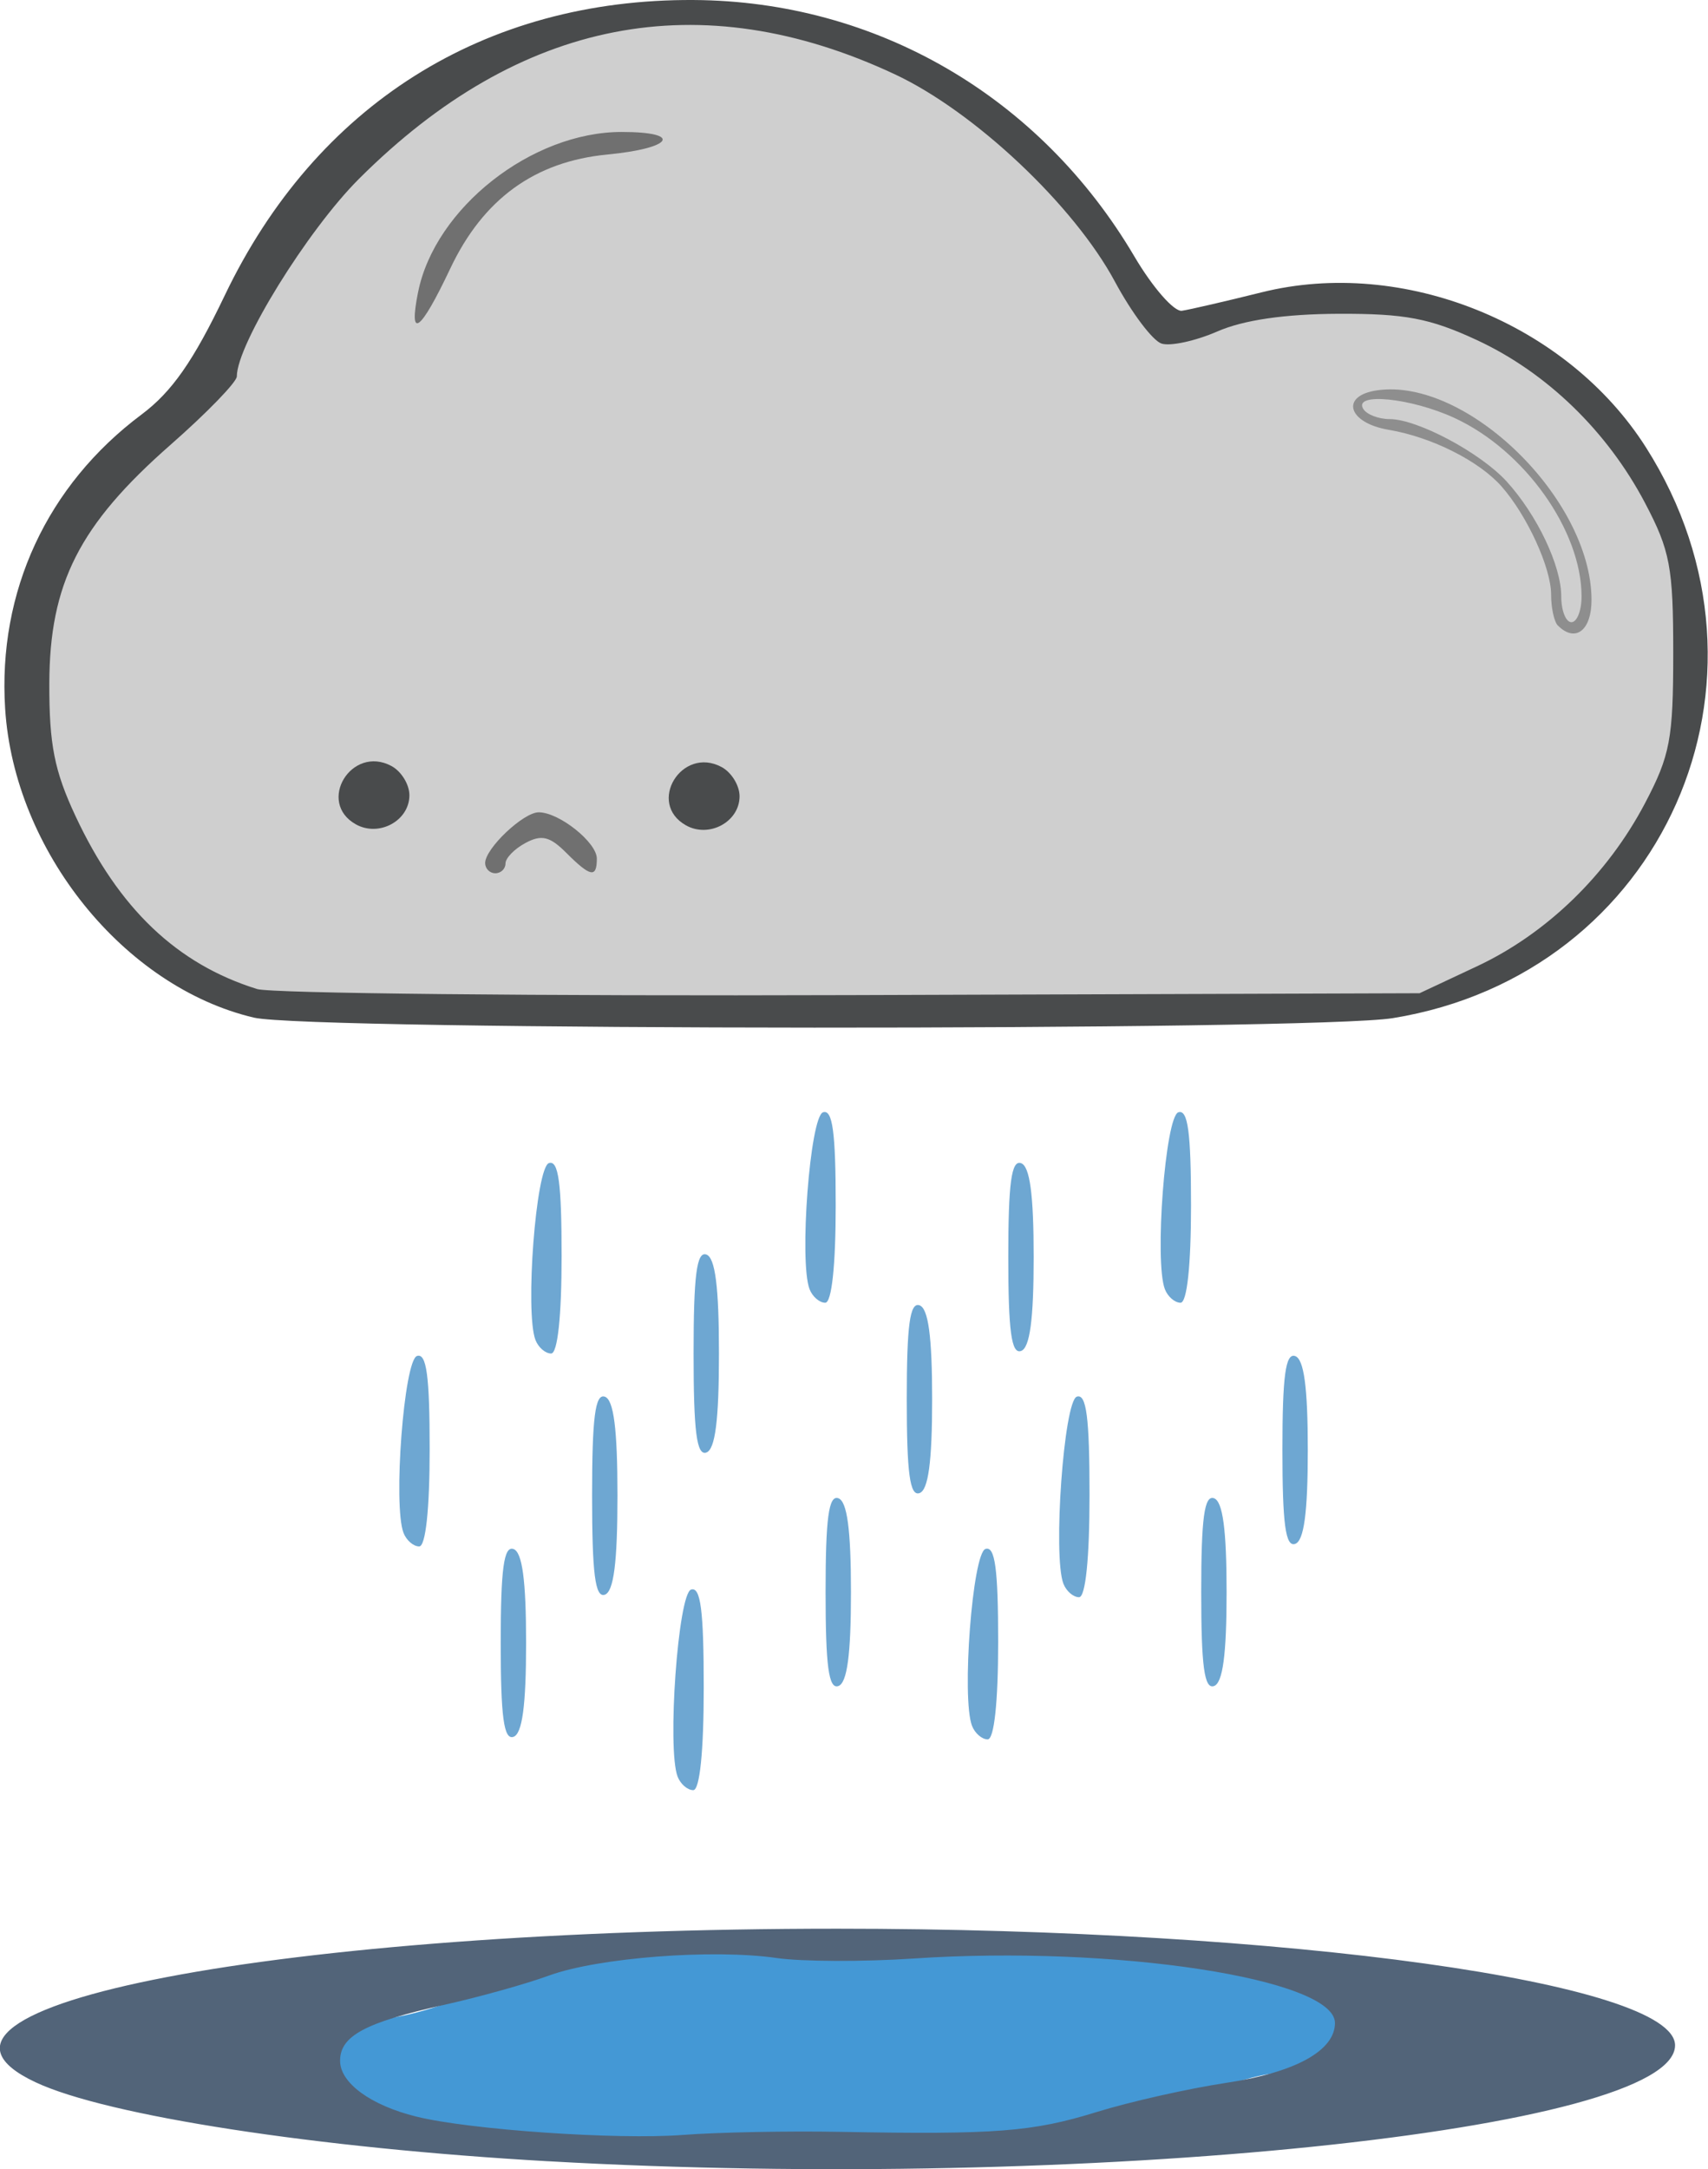 <?xml version="1.0" encoding="UTF-8" standalone="no"?>
<!-- Created with Inkscape (http://www.inkscape.org/) -->
<!-- Created By Hans Root (HRoot) -->
<!-- https://hroot.dev -->

<svg
   width="135.027mm"
   height="171.456mm"
   viewBox="0 0 135.027 171.456"
   version="1.1"
   id="svg5"
   xmlns="http://www.w3.org/2000/svg"
   xmlns:svg="http://www.w3.org/2000/svg">
  <defs
     id="defs2" />
  <g
     id="layer1"
     transform="translate(-46.916,-48.008)">
    <g
       id="g914">
      <g
         id="g13173"
         transform="matrix(2.275,0,0,2.275,-238.795,63.265)">
        <g
           id="g13293">
          <g
             id="g13915">
            <g
               id="g13902">
              <g
                 id="g13890">
                <g
                   id="g13879">
                  <g
                     id="g13869">
                    <g
                       id="g15102"
                       transform="translate(0.906,-0.951)">
                      <g
                         id="g15087">
                        <g
                           id="g15073">
                          <g
                             id="g15060">
                            <g
                               id="g15048">
                              <g
                                 id="g15037">
                                <path
                                   style="fill:#cfcfcf;fill-opacity:1;stroke:none;stroke-width:0.265px;stroke-linecap:butt;stroke-linejoin:miter;stroke-opacity:1"
                                   d="m 138.543,-1.697 -4.29,4.373 -2.341,4.548 -3.414,3.357 -3.079,4.332 0.167,3.475 1.111,5.147 4.082,4.369 2.294,0.876 2.315,0.583 11.266,0.251 19.191,0.053 8.841,-0.574 5.079,-3.291 1.972,-2.175 0.801,-2.054 0.881,-2.421 0.048,-2.446 -0.237,-3.15 -1.015,-1.991 -1.667,-2.497 -2.995,-2.761 -2.549,-1.056 -2.869,-0.638 -3.091,0.139 -1.687,0.263 -1.518,0.654 -1.728,-1.518 -2.196,-3.251 -2.1,-2.103 -3.312,-2.182 -4.697,-1.592 -3.432,-0.375 -3.175,0.459 -3.674,1.124 -2.492,1.413 z"
                                   id="path3499" />
                                <path
                                   style="fill:#6ea7d2;stroke-width:0.353"
                                   d="m 148.228,55.967 c -0.37,-0.964 0.017,-6.349 0.467,-6.498 0.333,-0.11 0.441,0.723 0.441,3.411 0,2.208 -0.138,3.557 -0.364,3.557 -0.2,0 -0.445,-0.212 -0.544,-0.47 z m -6.147,-4.645 c 0,-2.571 0.108,-3.374 0.441,-3.263 0.308,0.103 0.441,1.084 0.441,3.263 0,2.179 -0.133,3.16 -0.441,3.263 -0.333,0.111 -0.441,-0.692 -0.441,-3.263 z m 16.377,2.879 c -0.367,-0.956 0.017,-5.994 0.468,-6.144 0.332,-0.11 0.441,0.688 0.441,3.235 0,2.087 -0.139,3.381 -0.364,3.381 -0.2,0 -0.445,-0.212 -0.545,-0.472 z m -5.088,-4.643 c 0,-2.571 0.108,-3.374 0.441,-3.263 0.308,0.103 0.441,1.084 0.441,3.263 0,2.179 -0.133,3.16 -0.441,3.263 -0.333,0.111 -0.441,-0.692 -0.441,-3.263 z m 13.053,0 c 0,-2.571 0.108,-3.374 0.441,-3.263 0.308,0.103 0.441,1.084 0.441,3.263 0,2.179 -0.133,3.16 -0.441,3.263 -0.333,0.111 -0.441,-0.692 -0.441,-3.263 z m -21.167,-3.351 c 0,-2.712 0.107,-3.551 0.441,-3.44 0.311,0.104 0.441,1.119 0.441,3.44 0,2.321 -0.13,3.336 -0.441,3.44 -0.334,0.111 -0.441,-0.727 -0.441,-3.44 z m 16.378,3.057 c -0.37,-0.964 0.017,-6.349 0.467,-6.498 0.333,-0.11 0.441,0.723 0.441,3.411 0,2.208 -0.138,3.557 -0.364,3.557 -0.2,0 -0.445,-0.212 -0.544,-0.47 z m -22.931,-1.766 c -0.367,-0.956 0.017,-5.994 0.468,-6.144 0.332,-0.11 0.441,0.688 0.441,3.235 0,2.087 -0.139,3.381 -0.364,3.381 -0.2,0 -0.445,-0.212 -0.545,-0.472 z m 30.542,-2.879 c 0,-2.571 0.108,-3.374 0.441,-3.263 0.308,0.103 0.441,1.084 0.441,3.263 0,2.179 -0.133,3.16 -0.441,3.263 -0.333,0.111 -0.441,-0.692 -0.441,-3.263 z M 156.191,42.855 c 0,-2.571 0.108,-3.374 0.441,-3.263 0.308,0.103 0.441,1.084 0.441,3.263 0,2.179 -0.133,3.16 -0.441,3.263 -0.333,0.111 -0.441,-0.692 -0.441,-3.263 z m -7.408,-1.587 c 0,-2.712 0.107,-3.551 0.441,-3.44 0.311,0.104 0.441,1.119 0.441,3.44 0,2.321 -0.13,3.336 -0.441,3.44 -0.334,0.111 -0.441,-0.727 -0.441,-3.44 z m -5.495,-0.472 c -0.367,-0.956 0.017,-5.994 0.468,-6.144 0.332,-0.11 0.441,0.688 0.441,3.235 0,2.087 -0.139,3.381 -0.364,3.381 -0.2,0 -0.445,-0.212 -0.545,-0.472 z m 16.431,-2.879 c 0,-2.571 0.108,-3.374 0.441,-3.263 0.308,0.103 0.441,1.084 0.441,3.263 0,2.179 -0.133,3.16 -0.441,3.263 -0.333,0.111 -0.441,-0.692 -0.441,-3.263 z m -6.906,1.115 c -0.367,-0.956 0.017,-5.994 0.468,-6.144 0.332,-0.11 0.441,0.688 0.441,3.235 0,2.087 -0.139,3.381 -0.364,3.381 -0.2,0 -0.445,-0.212 -0.545,-0.472 z m 12.347,0 c -0.367,-0.956 0.017,-5.994 0.468,-6.144 0.332,-0.11 0.441,0.688 0.441,3.235 0,2.087 -0.139,3.381 -0.364,3.381 -0.2,0 -0.445,-0.212 -0.545,-0.472 z"
                                   id="path942" />
                                <path
                                   style="fill:#4498d5;stroke-width:0.45"
                                   d="m 137.259,68.097 c -5.548,-0.99 -4.694,-2.794 1.175,-3.776 0.902,-0.151 2.318,-0.623 3.147,-1.049 1.336,-0.687 3.084,-1.333 15.442,-1.298 10.787,0.031 14.385,0.749 15.925,1.247 1.094,0.354 2.068,0.881 2.164,1.171 0.202,0.607 -2.202,1.334 -6.289,1.901 -1.545,0.214 -4.669,1.675 -5.658,2.031 -2.296,0.827 -21.506,0.558 -25.906,-0.227 z"
                                   id="path936" />
                                <path
                                   style="fill:#8e8e8e;stroke-width:0.353"
                                   d="m 178.817,15.978 c -0.129,-0.129 -0.235,-0.613 -0.235,-1.076 0,-0.929 -0.829,-2.741 -1.717,-3.752 -0.782,-0.891 -2.439,-1.723 -3.927,-1.973 -1.425,-0.239 -1.698,-1.188 -0.395,-1.373 3.107,-0.439 7.42,3.768 7.443,7.262 0.007,1.079 -0.559,1.521 -1.168,0.911 z m 0.823,-1.011 c 0,-2.292 -1.979,-5.074 -4.41,-6.199 -1.516,-0.702 -3.538,-0.903 -3.175,-0.316 0.12,0.194 0.532,0.353 0.917,0.353 0.964,0 3.162,1.172 4.069,2.171 1.056,1.162 1.893,2.925 1.893,3.986 0,0.495 0.159,0.899 0.353,0.899 0.194,0 0.353,-0.402 0.353,-0.893 z"
                                   id="path934" />
                                <path
                                   style="fill:#707070;stroke-width:0.353"
                                   d="m 141.54,24.229 c 0,-0.506 1.328,-1.764 1.862,-1.764 0.707,0 2.019,1.045 2.019,1.608 0,0.684 -0.22,0.642 -1.066,-0.204 -0.567,-0.567 -0.857,-0.637 -1.411,-0.34 -0.384,0.205 -0.697,0.526 -0.697,0.714 0,0.187 -0.159,0.34 -0.353,0.34 -0.194,0 -0.353,-0.159 -0.353,-0.353 z M 139.21,4.394 c 0.584,-2.92 3.945,-5.565 7.073,-5.565 2.141,0 1.786,0.565 -0.494,0.784 -2.524,0.242 -4.317,1.543 -5.461,3.961 -1.043,2.205 -1.456,2.508 -1.119,0.82 z"
                                   id="path924" />
                                <path
                                   style="fill:#526479;stroke-width:0.353"
                                   d="m 143.731,69.33 c -8.044,-0.457 -15.338,-1.581 -17.815,-2.745 -5.606,-2.634 8.506,-5.335 27.869,-5.335 15.62,0 29.104,1.878 29.104,4.052 0,2.969 -20.563,5.084 -39.158,4.027 z m 10.147,-1.022 c 5.382,0.101 6.689,1.8e-4 8.903,-0.686 1.164,-0.361 3.202,-0.819 4.529,-1.019 2.39,-0.36 3.761,-1.117 3.761,-2.078 0,-1.536 -7.652,-2.706 -14.64,-2.239 -1.746,0.117 -3.888,0.109 -4.76,-0.017 -2.221,-0.322 -6.21,-0.014 -7.915,0.61 -0.79,0.289 -2.421,0.745 -3.623,1.013 -2.76,0.614 -3.634,1.083 -3.634,1.947 0,0.768 1.06,1.545 2.646,1.938 1.851,0.459 6.977,0.813 9.265,0.638 1.215,-0.093 3.676,-0.141 5.468,-0.107 z"
                                   id="path920" />
                                <path
                                   style="fill:#494b4c;stroke-width:0.353"
                                   d="m 148.52,22.919 c -1.371,-0.767 -0.152,-2.769 1.235,-2.027 0.345,0.184 0.626,0.642 0.626,1.016 0,0.887 -1.057,1.461 -1.861,1.011 z"
                                   id="path14528" />
                                <path
                                   style="fill:#494b4c;stroke-width:0.353"
                                   d="m 133.507,29.599 c -4.518,-1.063 -8.333,-5.798 -8.647,-10.734 -0.259,-4.067 1.455,-7.764 4.739,-10.219 1.056,-0.79 1.797,-1.85 2.892,-4.138 3.171,-6.625 9.015,-10.306 16.295,-10.263 6.346,0.037 12.035,3.346 15.314,8.908 0.636,1.079 1.38,1.929 1.653,1.888 0.273,-0.041 1.52,-0.329 2.772,-0.641 4.918,-1.224 10.614,1.075 13.355,5.391 5.133,8.084 0.599,18.301 -8.798,19.825 -2.771,0.45 -37.655,0.435 -39.575,-0.017 z m 42.495,-1.782 c 2.429,-1.139 4.536,-3.183 5.843,-5.668 0.873,-1.659 0.981,-2.233 0.981,-5.216 0,-2.982 -0.108,-3.557 -0.981,-5.216 -1.311,-2.492 -3.42,-4.534 -5.843,-5.658 -1.637,-0.759 -2.497,-0.922 -4.815,-0.913 -1.863,0.008 -3.291,0.216 -4.202,0.613 -0.759,0.331 -1.632,0.521 -1.94,0.422 -0.308,-0.099 -1.037,-1.066 -1.619,-2.149 -1.428,-2.658 -4.884,-5.912 -7.653,-7.208 -6.762,-3.164 -13.035,-1.94 -18.617,3.633 -1.792,1.789 -4.245,5.756 -4.245,6.864 0,0.195 -1.039,1.267 -2.31,2.382 -3.166,2.78 -4.197,4.811 -4.206,8.289 -0.005,2.119 0.176,3.035 0.909,4.602 1.506,3.22 3.524,5.142 6.31,6.011 0.486,0.152 9.774,0.247 20.64,0.211 l 19.756,-0.065 z m -38.955,-4.934 c -1.371,-0.767 -0.152,-2.769 1.235,-2.027 0.345,0.184 0.626,0.642 0.626,1.016 0,0.887 -1.057,1.461 -1.861,1.011 z"
                                   id="path916" />
                              </g>
                            </g>
                          </g>
                        </g>
                      </g>
                    </g>
                  </g>
                </g>
              </g>
            </g>
          </g>
        </g>
      </g>
    </g>
  </g>
</svg>
